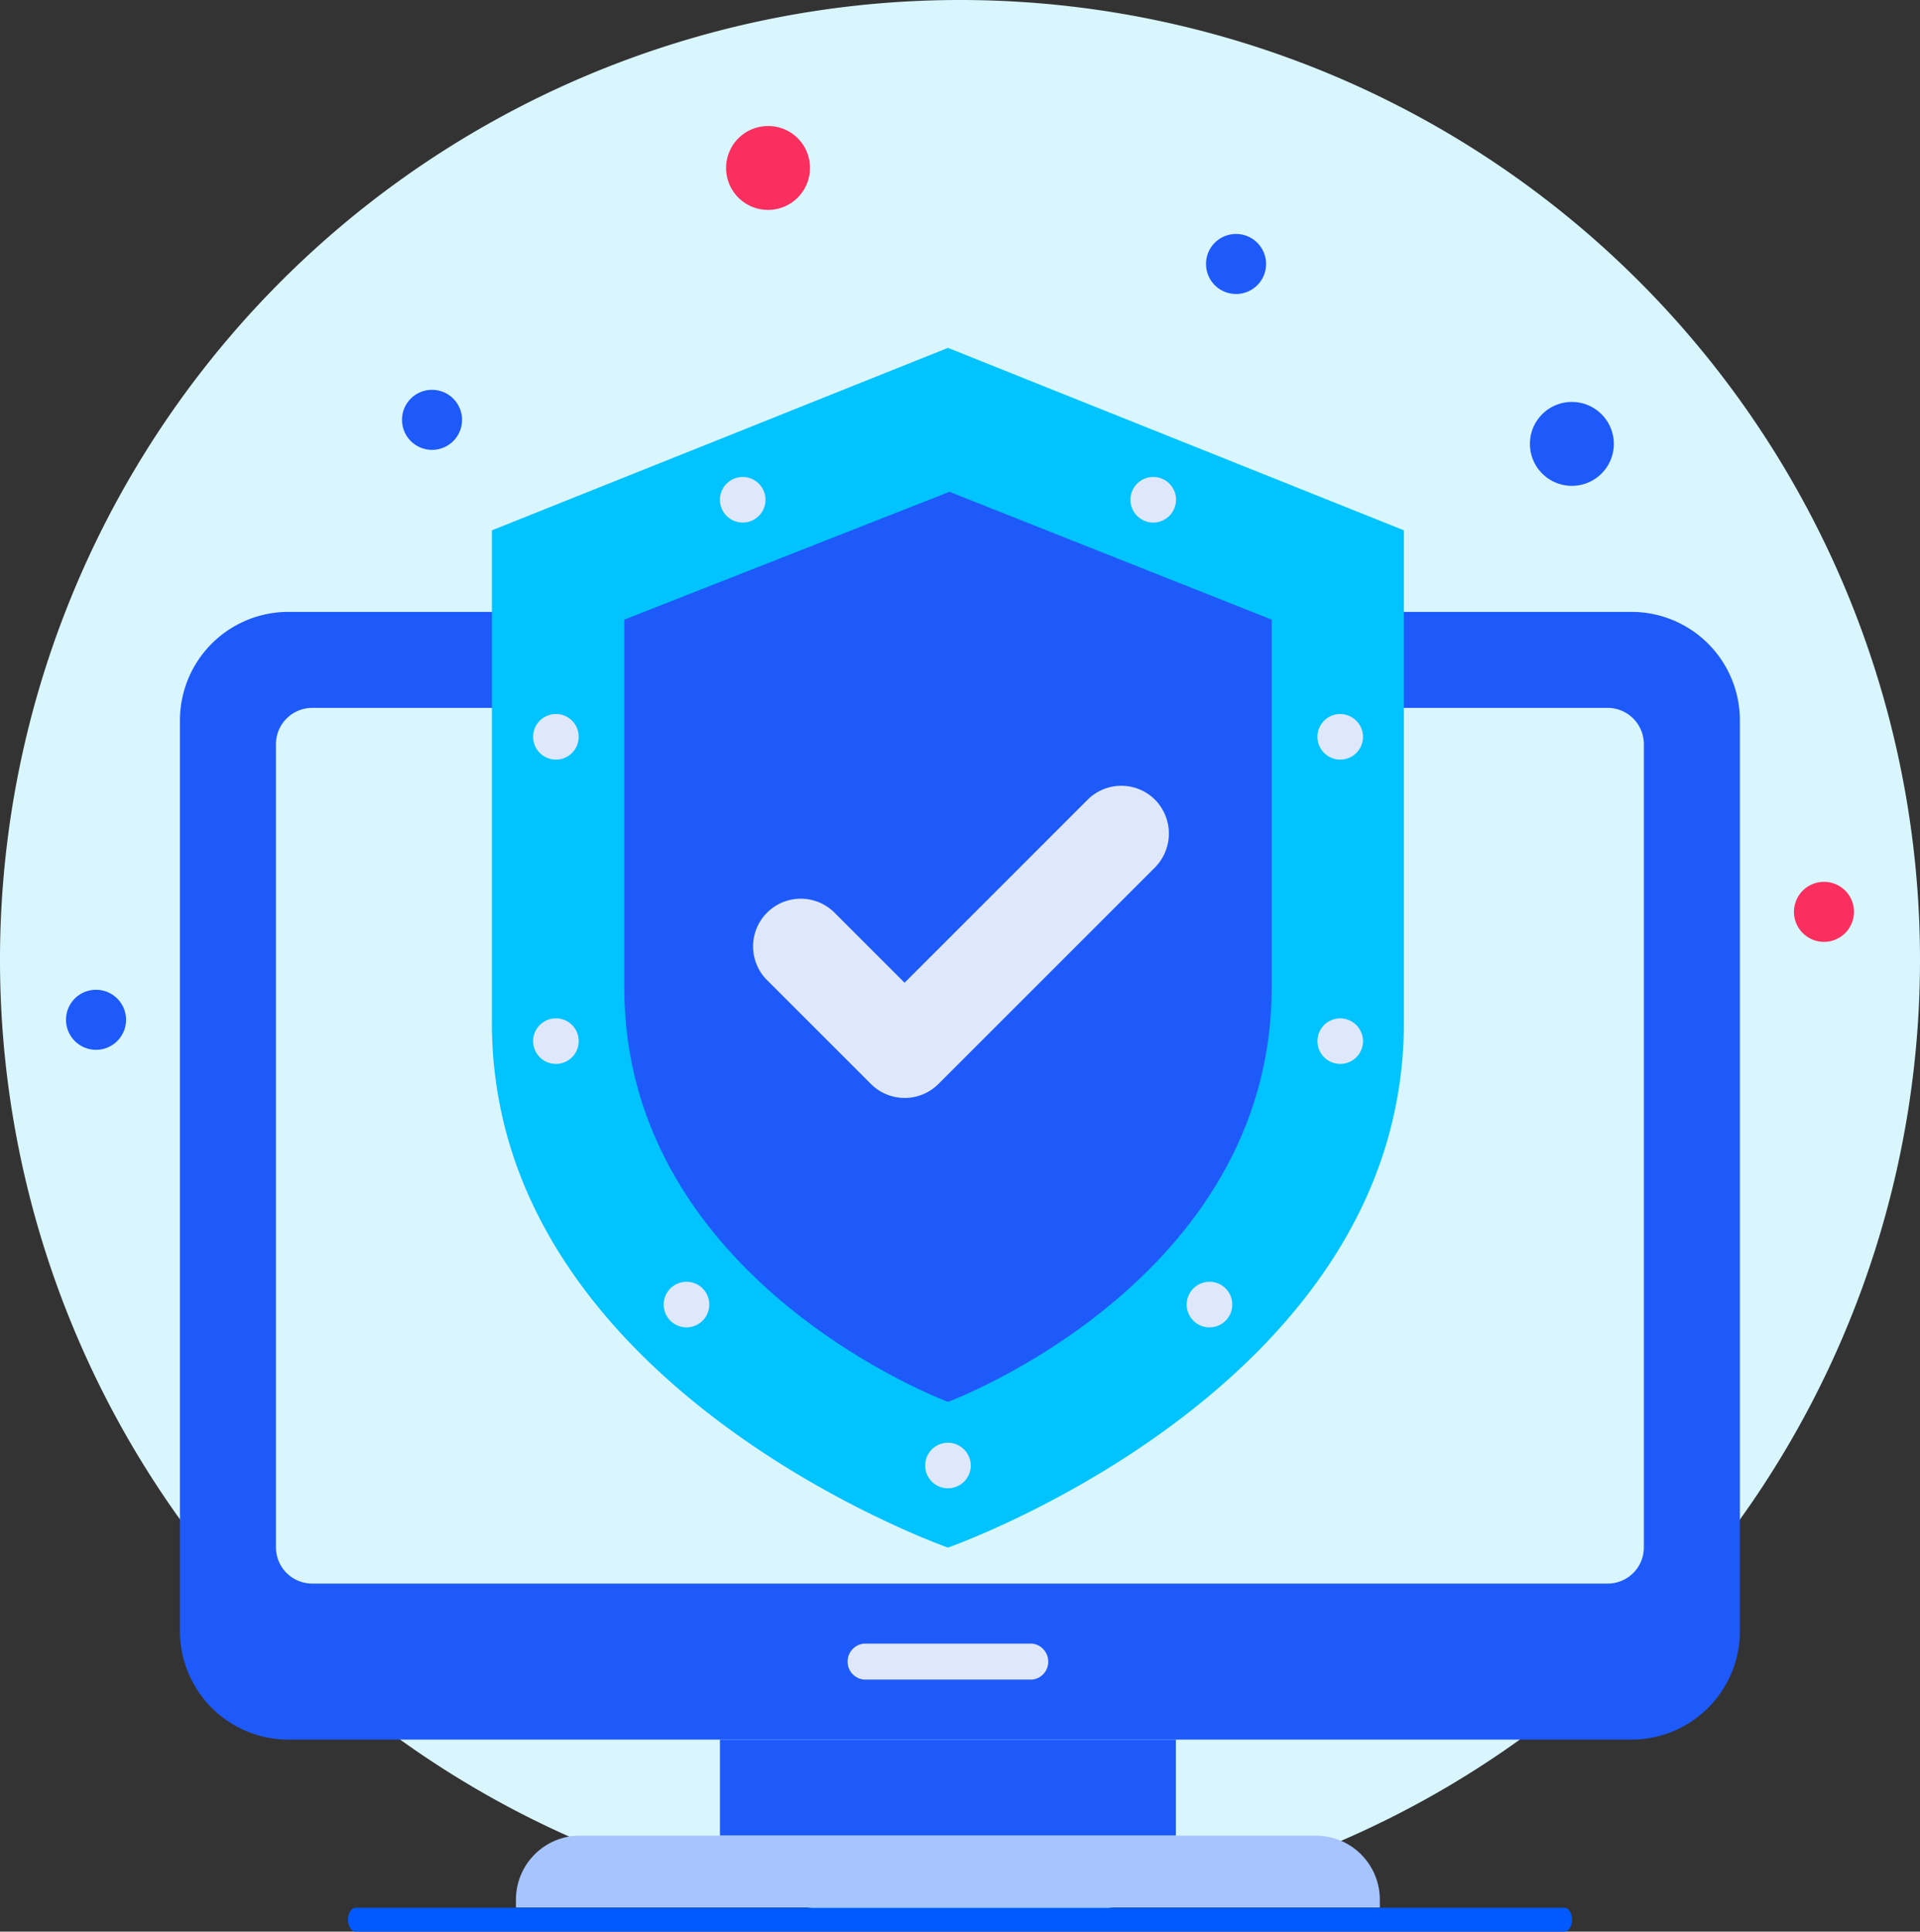 <svg xmlns="http://www.w3.org/2000/svg" xmlns:xlink="http://www.w3.org/1999/xlink" width="106.17" height="106.83" viewBox="0 0 106.17 106.83">
  <rect x="0" y="0" width="106.17" height="106.83" fill="#333333" stroke="none"/>
  <defs>
    <clipPath id="clip-path">
      <rect id="Rectángulo_387534" data-name="Rectángulo 387534" width="106.17" height="106.83" transform="translate(13.38 15.49)"/>
    </clipPath>
    <clipPath id="clip-path-2">
      <rect id="Rectángulo_387533" data-name="Rectángulo 387533" width="25.21" height="5.31" transform="translate(53.19 111.7)"/>
    </clipPath>
  </defs>
  <g id="_1" data-name="1" transform="translate(-13.38 -15.49)">
    <rect id="Rectángulo_387532" data-name="Rectángulo 387532" width="106.17" height="106.83" transform="translate(13.38 15.49)" fill="none"/>
    <g id="Grupo_1093975">
      <g id="Grupo_1096585" data-name="Grupo 1096585">
        <g id="Grupo_1093974" clip-path="url(#clip-path)">
          <path id="Trazado_834959" d="M119.55,68.57A53.085,53.085,0,1,1,66.46,15.49h0a53.082,53.082,0,0,1,53.09,53.08" fill="#d9f6ff"/>
          <g id="Grupo_1093973">
            <g id="Grupo_1093972">
              <g id="Grupo_1096584" data-name="Grupo 1096584">
                <g id="Grupo_1093971" clip-path="url(#clip-path-2)">
                  <rect id="Rectángulo_387250" width="25.21" height="5.31" transform="translate(53.19 111.7)" fill="#1e5af9"/>
                </g>
              </g>
            </g>
          </g>
          <path id="Trazado_834960" d="M103.59,111.7H29.33a6,6,0,0,1-6-6V55.33a6,6,0,0,1,6-6h74.26a6,6,0,0,1,6,6V105.7a6,6,0,0,1-6,6" fill="#1e5af9"/>
          <path id="Trazado_834961" d="M102.28,103.07H30.64a2.006,2.006,0,0,1-2-2V56.64a2.006,2.006,0,0,1,2-2h71.64a2.006,2.006,0,0,1,2,2v44.44a2,2,0,0,1-2,1.99" fill="#d9f6ff"/>
          <path id="Trazado_834962" d="M89.69,120.99H41.91v-.44a3.54,3.54,0,0,1,3.54-3.54H86.14a3.54,3.54,0,0,1,3.54,3.54v.44Z" fill="#a6c5fe"/>
          <path id="Trazado_834963" d="M70.44,108.38H61.15a1,1,0,0,1,0-1.99h9.29a1,1,0,0,1,.9,1.09.984.984,0,0,1-.9.9" fill="#dfe8fa"/>
          <path id="Trazado_834964" d="M99.89,122.32H33.04c-.23,0-.42-.3-.42-.66s.19-.66.42-.66H99.89c.23,0,.42.3.42.66s-.19.66-.42.66" fill="#005afd"/>
          <path id="Trazado_834965" d="M65.8,34.73,40.58,44.82V72.08a23.334,23.334,0,0,0,1.1,7.09c4.86,15.17,24.12,21.91,24.12,21.91s19.26-6.74,24.11-21.91a23.334,23.334,0,0,0,1.1-7.09V44.82Z" fill="#01c3fd"/>
          <path id="Trazado_834966" d="M55.71,43.13a1.26,1.26,0,1,1-1.26-1.26,1.261,1.261,0,0,1,1.26,1.26h0" fill="#dfe8fa"/>
          <path id="Trazado_834967" d="M78.41,43.13a1.26,1.26,0,1,1-1.26-1.26,1.255,1.255,0,0,1,1.26,1.26h0" fill="#dfe8fa"/>
          <path id="Trazado_834968" d="M88.75,56.24a1.26,1.26,0,1,1-1.26-1.26,1.268,1.268,0,0,1,1.26,1.26h0" fill="#dfe8fa"/>
          <path id="Trazado_834969" d="M45.38,56.24a1.26,1.26,0,1,1-1.26-1.26,1.255,1.255,0,0,1,1.26,1.26" fill="#dfe8fa"/>
          <path id="Trazado_834970" d="M88.75,73.07a1.26,1.26,0,1,1-1.26-1.26,1.268,1.268,0,0,1,1.26,1.26h0" fill="#dfe8fa"/>
          <path id="Trazado_834971" d="M45.38,73.07a1.26,1.26,0,1,1-1.26-1.26,1.255,1.255,0,0,1,1.26,1.26" fill="#dfe8fa"/>
          <path id="Trazado_834972" d="M81.52,87.64a1.26,1.26,0,1,1-1.26-1.26,1.255,1.255,0,0,1,1.26,1.26h0" fill="#dfe8fa"/>
          <path id="Trazado_834973" d="M67.06,96.54a1.26,1.26,0,1,1-1.26-1.26h0a1.268,1.268,0,0,1,1.26,1.26h0" fill="#dfe8fa"/>
          <path id="Trazado_834974" d="M52.6,87.64a1.26,1.26,0,1,1-1.26-1.26,1.255,1.255,0,0,1,1.26,1.26h0" fill="#dfe8fa"/>
          <path id="Trazado_834975" d="M83.7,70.1c0,16.29-17.9,22.92-17.9,22.92S47.9,86.39,47.9,70.1V49.76l17.98-7.07L83.7,49.76Z" fill="#1e5af9"/>
          <path id="Trazado_834976" d="M77.25,59.72a2.638,2.638,0,0,0-3.73,0L63.4,69.84l-3.91-3.91a2.638,2.638,0,0,0-3.73,3.73l5.78,5.78a2.638,2.638,0,0,0,3.73,0L77.25,63.46a2.668,2.668,0,0,0,0-3.74" fill="#dfe8fa"/>
          <path id="Trazado_834977" d="M115.9,65.92a1.66,1.66,0,1,1-1.66-1.66,1.656,1.656,0,0,1,1.66,1.66" fill="#f9305f"/>
        </g>
      </g>
    </g>
    <g id="Grupo_1096586" data-name="Grupo 1096586">
      <path id="Trazado_838491" data-name="Trazado 838491" d="M80.07,30.09a1.66,1.66,0,1,0,1.66-1.66h0a1.656,1.656,0,0,0-1.66,1.66" fill="#1e5af9"/>
    </g>
    <g id="Grupo_1093979">
      <g id="Grupo_1096587" data-name="Grupo 1096587">
        <path id="Trazado_838492" data-name="Trazado 838492" d="M35.61,38.71a1.66,1.66,0,1,0,1.66-1.66,1.656,1.656,0,0,0-1.66,1.66h0" fill="#1e5af9"/>
      </g>
    </g>
    <g id="Grupo_1093981">
      <g id="Grupo_1096588" data-name="Grupo 1096588">
        <path id="Trazado_838493" data-name="Trazado 838493" d="M97.98,40.04a2.32,2.32,0,1,0,2.32-2.32h0a2.315,2.315,0,0,0-2.32,2.32h0" fill="#1e5af9"/>
      </g>
    </g>
    <g id="Grupo_1093983">
      <g id="Grupo_1096589" data-name="Grupo 1096589">
        <g id="Grupo_1093982" clip-path="url(#clip-path)">
          <path id="Trazado_834981" d="M58.17,24.78a2.32,2.32,0,1,1-2.32-2.32h0a2.309,2.309,0,0,1,2.32,2.32" fill="#f9305f"/>
        </g>
      </g>
    </g>
    <g id="Grupo_1093985">
      <g id="Grupo_1096590" data-name="Grupo 1096590">
        <path id="Trazado_838494" data-name="Trazado 838494" d="M17.03,71.89a1.66,1.66,0,1,0,1.66-1.66h0a1.656,1.656,0,0,0-1.66,1.66h0" fill="#1e5af9"/>
      </g>
    </g>
  </g>
</svg>
